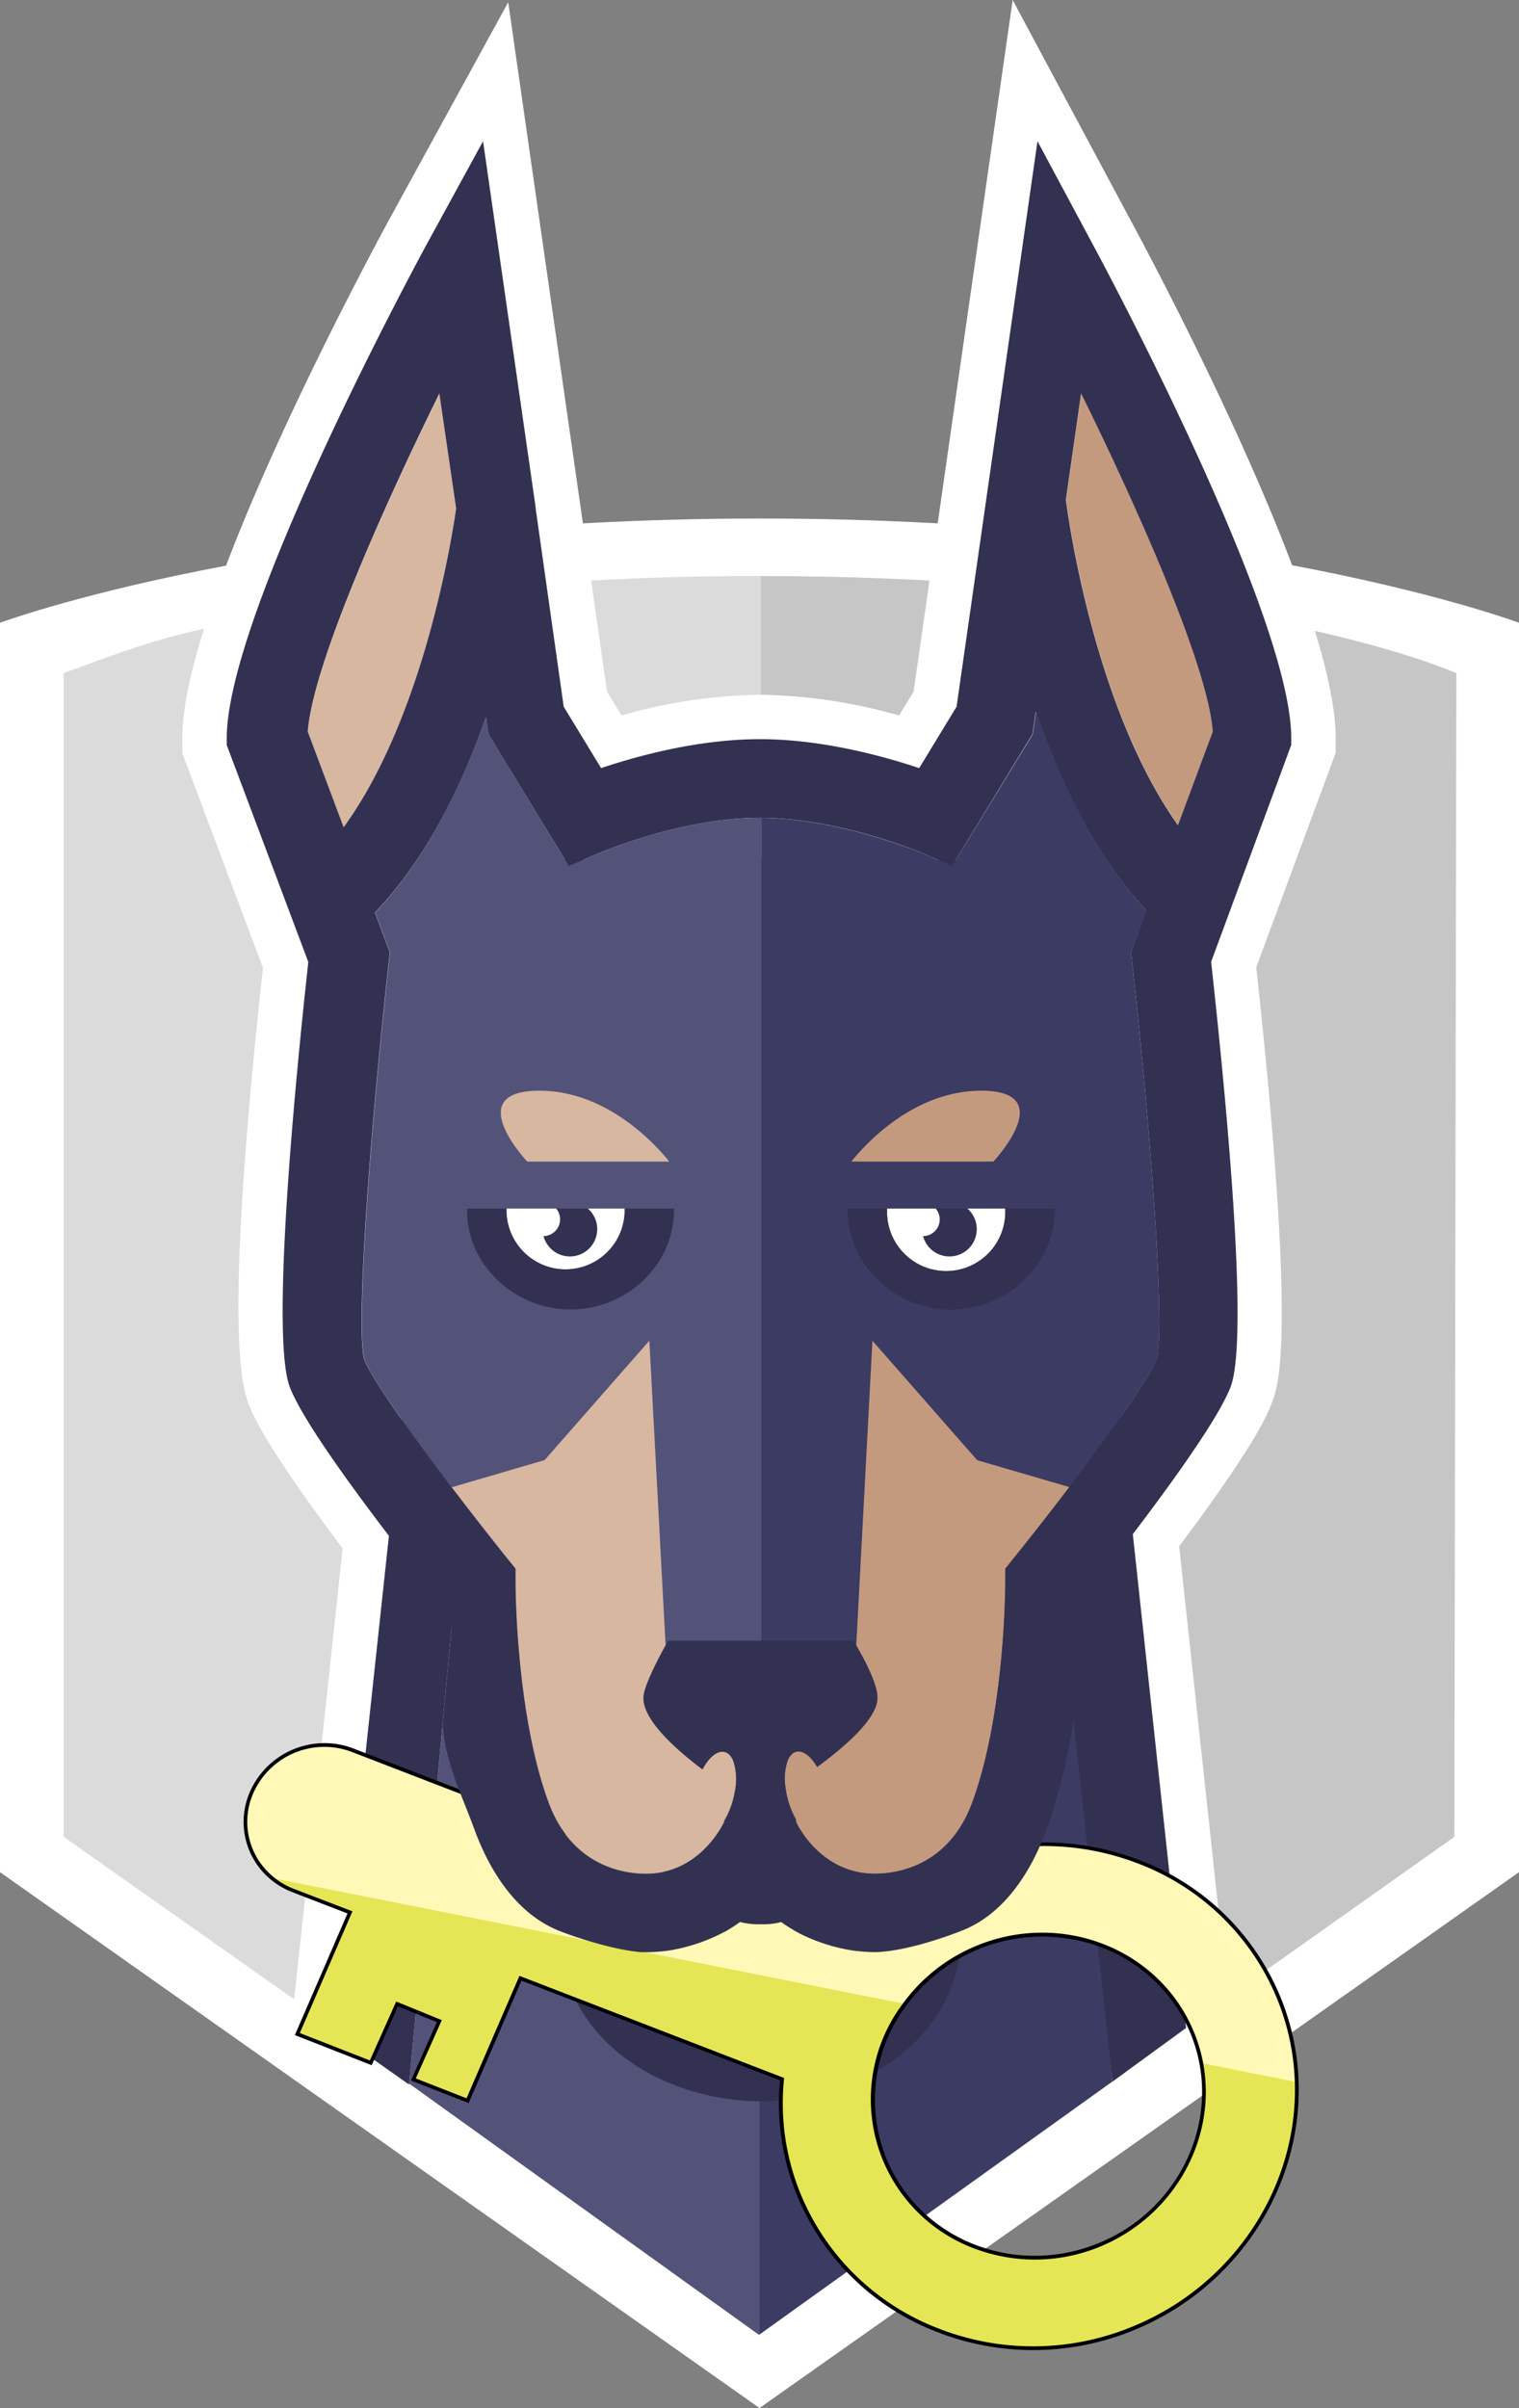 <svg xmlns="http://www.w3.org/2000/svg" viewBox="0 0 306 485.08"><rect x="0" y="0" width="306" height="485.08" fill="#808080" stroke="none"/><defs><style>.cls-1{fill:#fff;}.cls-2{fill:#c6c6c6;}.cls-3{fill:#dbdbdb;}.cls-4{fill:#3b3b63;}.cls-5{fill:#53537a;}.cls-6{fill:#333152;}.cls-7{fill:#bc9375;}.cls-8{fill:#fff8b6;}.cls-9{fill:#e5e655;}.cls-10{fill:#c49a7e;}.cls-11{fill:#d8b7a0;}</style></defs><title>login-logo</title><g id="Shield_BG" data-name="Shield BG"><path id="Shield_Outline" data-name="Shield Outline" class="cls-1" d="M153,476.63,0,368.68V117S56.57,96,153.21,96,306,117,306,117V368.68Z" transform="translate(0 8.45)"/></g><g id="Shield"><path id="Shield_Right" data-name="Shield Right" class="cls-2" d="M153.18,107.57v353l139.8-99,.4-234.43c-18.66-7.78-68-19.55-140.2-19.55Z" transform="translate(0 8.45)"/><path id="Shield_Left" data-name="Shield Left" class="cls-3" d="M153.18,107.57c-48.45,0-86.48,5.51-109.69,10.13-13.72,2.74-22.75,6.69-30.67,9.42l0,234.43,140.38,99Z" transform="translate(0 8.45)"/></g><g id="Neck_BG" data-name="Neck BG"><path id="Neck_Border" data-name="Neck Border" class="cls-1" d="M89.73,427.6v0L58.07,405.34,85,155s29.16.29,67.93,0c30,.85,68.64,0,68.64,0l26.9,249.24-31.66,23.09,0-.18L152.89,473Z" transform="translate(0 8.45)"/></g><g id="Head_BG" data-name="Head BG"><path id="Head_Outline" data-name="Head Outline" class="cls-1" d="M152.82,423.8C131,423.59,107.6,410.39,104,386.18c-7.31-4.65-13.13-12.55-17-23.16-.52-1.41-1.09-2.84-1.69-4.35-2.21-5.56-4.72-11.87-5.17-19.29l0-.69,1.57-16.89L71.05,306.14c-17.54-23-20.13-29.66-21-31.86-3.45-8.86-2.47-38.39,2.92-87.78L36.73,143.28v-3.06c0-25,31.4-85.32,41-103.21L102.38-8l13.44,93.79,1.11,7.71,5.35,37.36,2.93,4.81a106.28,106.28,0,0,1,27.9-4.17,107.06,107.06,0,0,1,28,4.18l2.93-4.82L204-8.45,228.34,37c6.8,12.66,40.73,77.18,40.73,103.2v3l-16,43.21c8.16,74.86,4.5,84.27,3.11,87.83-.85,2.18-3.44,8.83-20.86,31.72l-10.8,13.75.7,18.49-.13.85A126.11,126.11,0,0,1,219.32,363c-3.87,10.59-9.68,18.48-17,23.14a41.19,41.19,0,0,1-16.2,27,55.09,55.09,0,0,1-32.77,10.64Z" transform="translate(0 8.45)"/></g><g id="Neck"><path id="Right_Neck" data-name="Right Neck" class="cls-4" d="M224.11,410.83,200.9,164.73c-18.82.3-47.89,0-48,0V461.89l71.21-51.05Z" transform="translate(0 8.45)"/><path id="Left_Neck" data-name="Left Neck" class="cls-5" d="M105.35,164.73,82.43,411.28l70.47,50.61V164.73Z" transform="translate(0 8.45)"/><polygon id="Right_Neck_Outline" data-name="Right Neck Outline" class="cls-6" points="216.24 346.2 224.11 419.29 224.11 419.29 224.12 419.32 226.58 417.53 227.03 417.19 230.53 414.64 238.94 408.51 213.54 173.18 200.9 173.18 216.24 346.2"/><polygon id="Left_Neck_Outline" data-name="Left Neck Outline" class="cls-6" points="92.98 173.18 67.59 409.48 82.41 419.92 82.43 419.73 105.35 173.18 92.98 173.18"/></g><g id="eyeballs"><path id="Left_Eyeball" data-name="Left Eyeball" class="cls-1" d="M125.86,235H102v.34a11.91,11.91,0,1,0,23.82,0V235Z" transform="translate(0 8.45)"/><path id="Right_Eyeball" data-name="Right Eyeball" class="cls-1" d="M202.51,235H178.7v.34a11.91,11.91,0,1,0,23.81,0V235Z" transform="translate(0 8.45)"/></g><g id="Pupils"><path id="Left_Pupil" data-name="Left Pupil" class="cls-6" d="M114.8,233.64a5.47,5.47,0,0,0-3.13,1,3.37,3.37,0,0,1-2.18,5.91,5.5,5.5,0,1,0,5.31-6.9Z" transform="translate(0 8.45)"/><path id="Right_Pupil" data-name="Right Pupil" class="cls-6" d="M191.27,233.64a5.47,5.47,0,0,0-3.14,1,3.36,3.36,0,0,1-2.18,5.91,5.5,5.5,0,1,0,5.32-6.9Z" transform="translate(0 8.45)"/></g><g id="Lower_Jaw" data-name="Lower Jaw"><path id="Outer_Lip" data-name="Outer Lip" class="cls-6" d="M153.36,399c-8.71,0-21.1-3.88-24.19-14.16l-16.58-4.31c.45,22.12,20.89,34.12,40.31,34.31h.46c19.4,0,40-12,40.44-34.34l-16.57,4.33C174.17,395.08,162,399,153.36,399Z" transform="translate(0 8.45)"/><path id="Mid_Lip" data-name="Mid Lip" class="cls-7" d="M171.51,384.47c-4.43,6.15-11.33,8-18.32,8s-13.86-1.88-18.28-8a33.35,33.35,0,0,1-4.79.37c-.32,0-.63,0-1,0,3.09,10.28,15.48,14.16,24.19,14.16s20.81-3.88,23.87-14.16l-1,0A34.06,34.06,0,0,1,171.51,384.47Z" transform="translate(0 8.45)"/><path id="Inner_Lip" data-name="Inner Lip" class="cls-6" d="M163.05,382.06a15.23,15.23,0,0,1-2.88,1.67,17.81,17.81,0,0,1-14.19-.09,15.14,15.14,0,0,1-2.67-1.58c1.09-.49-2.26,1.54-8.37,2.44,4.42,6.11,11.29,8,18.25,8s13.89-1.87,18.32-8C171.51,384.47,162.39,381.76,163.05,382.06Z" transform="translate(0 8.45)"/><path id="Teeth" class="cls-1" d="M153.19,385a18.84,18.84,0,0,0,7-1.24,15.23,15.23,0,0,0,2.88-1.67,32.52,32.52,0,0,1-5.73-3.29,14.21,14.21,0,0,1-4.13.44,14.42,14.42,0,0,1-4.16-.45,31.84,31.84,0,0,1-5.72,3.3,15.14,15.14,0,0,0,2.67,1.58A18.72,18.72,0,0,0,153.19,385Z" transform="translate(0 8.45)"/></g><g id="Key"><path class="cls-8" d="M261.19,411a48.73,48.73,0,0,0-3.76-17.27c-10.72-25.68-41.07-37.55-67.65-26.44a53.19,53.19,0,0,0-20.29,14.87L71,344.09a16,16,0,0,0-20.34,8.59,14.81,14.81,0,0,0,8.31,19.65l11.52,4.45L59.9,401.3l14.81,5.79L80,395.23l8.53,3.46-5.24,11.75,10.92,4.27,10.63-24.66,52.69,20.32A48.67,48.67,0,0,0,161,433.94c10.72,25.69,41.07,37.55,67.65,26.45C249.44,451.72,261.84,431.59,261.19,411Zm-39.48,32.74c-17.05,7.12-36.51-.5-43.39-17a32.14,32.14,0,0,1,4-31.47,34.16,34.16,0,0,1,14.42-11.32c17-7.12,36.5.49,43.38,17a31.31,31.31,0,0,1,1.88,6.23C244.83,422,236.64,437.45,221.71,443.69Z" transform="translate(0 8.45)"/><path class="cls-9" d="M70.46,376.78,59.9,401.3l14.81,5.79L80,395.23l8.53,3.46-5.24,11.75,10.92,4.27,10.63-24.66,52.69,20.32A48.67,48.67,0,0,0,161,433.94c10.72,25.69,41.07,37.55,67.65,26.45,20.75-8.67,33.15-28.8,32.5-49.44L242,407.13c2.81,14.82-5.38,30.32-20.31,36.56-17.05,7.12-36.51-.5-43.39-17a32.14,32.14,0,0,1,4-31.47L54.73,369.85a14.94,14.94,0,0,0,4.21,2.48Z" transform="translate(0 8.45)"/><path d="M189.85,461.72l-1.07-.41a49.69,49.69,0,0,1-28.09-27.22,48.84,48.84,0,0,1-3.56-23.47l-52.08-20.09L94.41,415.19l-11.62-4.54L88,398.89l-7.83-3.18-5.29,11.86L59.4,401.5,70,377l-11.15-4.31a15.31,15.31,0,0,1-4.32-2.54,15.06,15.06,0,0,1-4.2-17.61,16.41,16.41,0,0,1,20.57-8.89l.25.1,98.27,37.92a54,54,0,0,1,20.25-14.77,53.26,53.26,0,0,1,40.06-.57,49.66,49.66,0,0,1,28.09,27.22,49,49,0,0,1,3.78,17.4h0c.68,21.32-12.47,41.34-32.73,49.8A53.26,53.26,0,0,1,189.85,461.72Zm-85.21-72.15,53.29,20.56,0,.28a48.12,48.12,0,0,0,3.48,23.39,48.92,48.92,0,0,0,27.67,26.81,52.32,52.32,0,0,0,39.49-.57c20-8.34,32.94-28.06,32.27-49.08a48.36,48.36,0,0,0-3.72-17.13A49,49,0,0,0,229.41,367a52.46,52.46,0,0,0-39.49.57,53.3,53.3,0,0,0-20.14,14.77l-.18.2-.25-.09-98.51-38-.24-.09A15.63,15.63,0,0,0,51,352.83a14.31,14.31,0,0,0,4,16.74A14.56,14.56,0,0,0,59.08,372L71,376.57,60.4,401.09l14.11,5.52,5.3-11.87L89,398.49l-5.24,11.74,10.22,4Zm92.1,55.09A32.06,32.06,0,0,1,182,395a34.57,34.57,0,0,1,14.57-11.43c17.24-7.2,36.92.5,43.88,17.16a31.74,31.74,0,0,1,1.9,6.3c2.89,15.25-5.74,30.79-20.54,37l-.14-.34.14.34A34.38,34.38,0,0,1,196.74,444.66Zm24.73-61a34,34,0,0,0-38.83,11.8,31.62,31.62,0,0,0-4,31.1c6.8,16.28,26,23.8,42.89,16.76h0c14.47-6,22.92-21.24,20.09-36.14a30.89,30.89,0,0,0-1.85-6.15A31.41,31.41,0,0,0,221.47,383.68Z" transform="translate(0 8.45)"/></g><g id="Head"><path id="Right_Ear" data-name="Right Ear" class="cls-10" d="M214.76,92.23c.46,3.51,5.74,41.92,22.58,65.56l7-18.86c-.9-12.58-14-42.72-26.52-68.12Z" transform="translate(0 8.45)"/><path id="Left_Ear" data-name="Left Ear" class="cls-11" d="M91.89,94,88.55,70.81C76.05,96.21,62.94,126.35,62,138.93l7.18,19.31C84.8,136.78,90.61,102.72,91.89,94Z" transform="translate(0 8.45)"/><path id="Right_Face" data-name="Right Face" class="cls-4" d="M228.05,185.22l-.21-1.87L231,175c-10.26-10.93-17.42-25.9-22.31-40l-.63,4.44L191.81,166l-6.33-2.7c-.16-.06-16.5-6.9-32.1-7V322h18.5s.24.38.61,1c1.31,2.21,4.27,7.55,4.27,10.53,0,4-6.08,9.47-12.15,13.92-2.06-3.55-4.69-4.17-5.9-1.37a11.14,11.14,0,0,0-.44,5.72,17.5,17.5,0,0,0,2,6.07c0,.05.07.1.1.16l0,.57c.16.36,4.89,10.39,15.86,10.39,4.32,0,14.92-1.41,19.69-14.48,6.6-18.07,6.61-43.91,6.61-44.16v-2.8l1.76-2.19c3.37-4.18,7.28-9.18,11.13-14.23,8.18-10.77,16-21.82,17.6-25.83C234.77,259.22,231.81,219,228.05,185.22Zm-15.62,50.11c0,11.07-9.58,20-20.84,20s-20.83-9-20.83-20V235h41.67Z" transform="translate(0 8.45)"/><path id="Left_Face" data-name="Left Face" class="cls-5" d="M134.63,322h18.75V156.3h-.26c-15.78,0-32,6.9-32.19,7L114.6,166l-16.22-26.6L97.89,136c-4.94,14-12.11,28.71-22.32,39.4l3,8-.2,1.88c-3.77,33.73-6.73,74-4.94,80.21,1.53,3.92,9.38,14.95,17.57,25.71,3.83,5,7.74,10,11.1,14.2l1.76,2.18v2.8c0,.26,0,26.15,6.61,44.16C115.2,367.56,125.8,369,130.13,369c10.91,0,15.53-10,15.72-10.42v-.25l.27-.43a17.21,17.21,0,0,0,1.88-5.41,11.83,11.83,0,0,0-.34-6.38c-1.23-2.84-3.91-2.17-6,1.51l-.16.31c-5.87-4.45-11.9-10.06-11.9-14.37,0-2.25,3.17-8.24,4.47-10.58C134.41,322.35,134.63,322,134.63,322Zm-19.69-66.61c-11.24,0-20.84-9-20.84-20V235h41.68v.34C135.78,246.4,126.19,255.37,114.94,255.37Z" transform="translate(0 8.45)"/><path id="Right_Cheek" data-name="Right Cheek" class="cls-10" d="M215.44,291.12l-18.59-5.43-21.1-24.06L172.49,323c1.31,2.21,4.27,7.55,4.27,10.53,0,4-6.08,9.47-12.15,13.92-2.06-3.55-4.69-4.17-5.9-1.37a11.14,11.14,0,0,0-.44,5.72,17.5,17.5,0,0,0,2,6.07c0,.05.07.1.1.16l0,.57c.16.36,4.89,10.39,15.86,10.39,4.32,0,14.92-1.41,19.69-14.48,6.6-18.07,6.61-43.91,6.61-44.16v-2.8l1.76-2.19C207.68,301.17,211.59,296.17,215.44,291.12Z" transform="translate(0 8.45)"/><path id="Left_Cheek" data-name="Left Cheek" class="cls-11" d="M147.67,346.07c-1.23-2.84-3.91-2.17-6,1.51l-.16.31c-5.87-4.45-11.9-10.06-11.9-14.37,0-2.25,3.17-8.24,4.47-10.58l-3.27-61.32-21.09,24.05L91,291.15c3.83,5,7.74,10,11.1,14.2l1.76,2.18v2.8c0,.26,0,26.15,6.61,44.16C115.2,367.56,125.8,369,130.13,369c10.91,0,15.53-10,15.72-10.42v-.25l.27-.43a17.21,17.21,0,0,0,1.88-5.41A11.83,11.83,0,0,0,147.67,346.07Z" transform="translate(0 8.45)"/><g id="Right_Eye" data-name="Right Eye"><path class="cls-6" d="M191.59,255.37c11.26,0,20.84-9,20.84-20V235h-9.92v.34a11.91,11.91,0,1,1-23.81,0V235h-7.94v.34C170.76,246.4,180.35,255.37,191.59,255.37Z" transform="translate(0 8.45)"/></g><g id="Left_Eye" data-name="Left Eye"><path class="cls-6" d="M135.78,235.33V235h-9.92v.34a11.91,11.91,0,1,1-23.82,0V235H94.1v.34c0,11.07,9.6,20,20.84,20S135.78,246.4,135.78,235.33Z" transform="translate(0 8.45)"/></g><path id="Right_Eyebrow" data-name="Right Eyebrow" class="cls-10" d="M197.63,211.26c-13.68,0-23.52,11-26.13,14.28h28.62C201.45,224.08,212.77,211.26,197.63,211.26Z" transform="translate(0 8.45)"/><path id="Left_Eyebrow" data-name="Left Eyebrow" class="cls-11" d="M134.82,225.54c-2.61-3.26-12.45-14.28-26.14-14.28-15.13,0-3.81,12.82-2.48,14.28Z" transform="translate(0 8.45)"/><path id="Face_Outline" data-name="Face Outline" class="cls-6" d="M220.4,41.27,209,20l-16.3,113.91-7.53,12.37c-7.26-2.43-19.63-5.83-32.08-5.83s-24.71,3.39-32,5.83l-7.53-12.37L107.91,94a1.91,1.91,0,0,0,0-.2h0L97.31,20,85.68,41.27c-4.07,7.57-40,74.7-40,98.95v1.43l16.43,43.69c-2.63,23.82-7.65,75.57-3.71,85.68,2.46,6.33,11.91,19.39,19.9,29.85L91,319.41c-.57,6.07-1.81,19.43-1.81,19.43.47,7.73,3.87,14.34,6.33,21.1,3.4,9.31,9,17.33,17.1,20.55,4,1.57,11.24,3.88,16.58,4.31.32,0,.63,0,1,0a33.35,33.35,0,0,0,4.79-.37l0,0a36.32,36.32,0,0,0,11.47-4h0a31.12,31.12,0,0,0,2.62-1.71,14.42,14.42,0,0,0,4.16.45,14.21,14.21,0,0,0,4.13-.44c.82.59,1.7,1.16,2.63,1.7l.42.24.77.42a36,36,0,0,0,10.37,3.34,34.06,34.06,0,0,0,4.75.36c.32,0,.81,0,1.14-.06,5.38-.38,12.41-2.72,16.4-4.3,8.12-3.21,13.67-11.23,17.06-20.53a117.71,117.71,0,0,0,5.38-22.19l-.8-20.94,12.76-16.24c7.93-10.42,17.2-23.29,19.63-29.54,3.94-10.11-1.28-61.87-3.9-85.69l16.14-43.69v-1.43h0C260.07,116,224.47,48.84,220.4,41.27ZM62,138.93c.9-12.58,14-42.72,26.51-68.12L91.89,94c-1.28,8.68-7.09,42.74-22.67,64.2ZM233,265.29c-1.57,4-9.42,15.06-17.6,25.83-3.85,5.05-7.76,10.05-11.13,14.23l-1.76,2.19v2.8c0,.25,0,26.09-6.61,44.16C191.18,367.57,180.58,369,176.26,369c-11,0-15.7-10-15.86-10.39l-.18-.51c0-.06-.05-.19-.08-.24a17.21,17.21,0,0,1-1.87-6,11.14,11.14,0,0,1,.44-5.72c1.21-2.8,3.84-2.18,5.9,1.37,6.07-4.45,12.15-9.91,12.15-13.92,0-3-3-8.32-4.27-10.53-.37-.63-.61-1-.61-1H134.63s-.22.37-.54,1c-1.3,2.34-4.47,8.33-4.47,10.58,0,4.31,6,9.92,11.9,14.37l.16-.31c2.08-3.68,4.76-4.35,6-1.51a11.83,11.83,0,0,1,.34,6.38,17.21,17.21,0,0,1-1.88,5.41l-.28.68C145.66,359,141,369,130.13,369c-4.33,0-14.93-1.4-19.7-14.47-6.58-18-6.61-43.9-6.61-44.16v-2.8l-1.76-2.18c-3.36-4.17-7.27-9.16-11.1-14.2-8.19-10.76-16-21.79-17.57-25.71-1.79-6.22,1.17-46.48,4.94-80.21l.2-1.88-3-8C85.78,164.68,93,150,97.89,136l.49,3.41L114.6,166l6.33-2.71c.16-.07,16.41-7,32.19-7h.26c15.6.07,31.94,6.91,32.1,7l6.33,2.7,16.2-26.6.63-4.44c4.89,14.14,12.05,29.11,22.31,40l-3.11,8.38.21,1.87C231.81,219,234.77,259.22,233,265.29Zm4.3-107.5c-16.84-23.64-22.12-62-22.58-65.56l3.07-21.42c12.51,25.4,25.62,55.54,26.52,68.12Z" transform="translate(0 8.45)"/></g></svg>